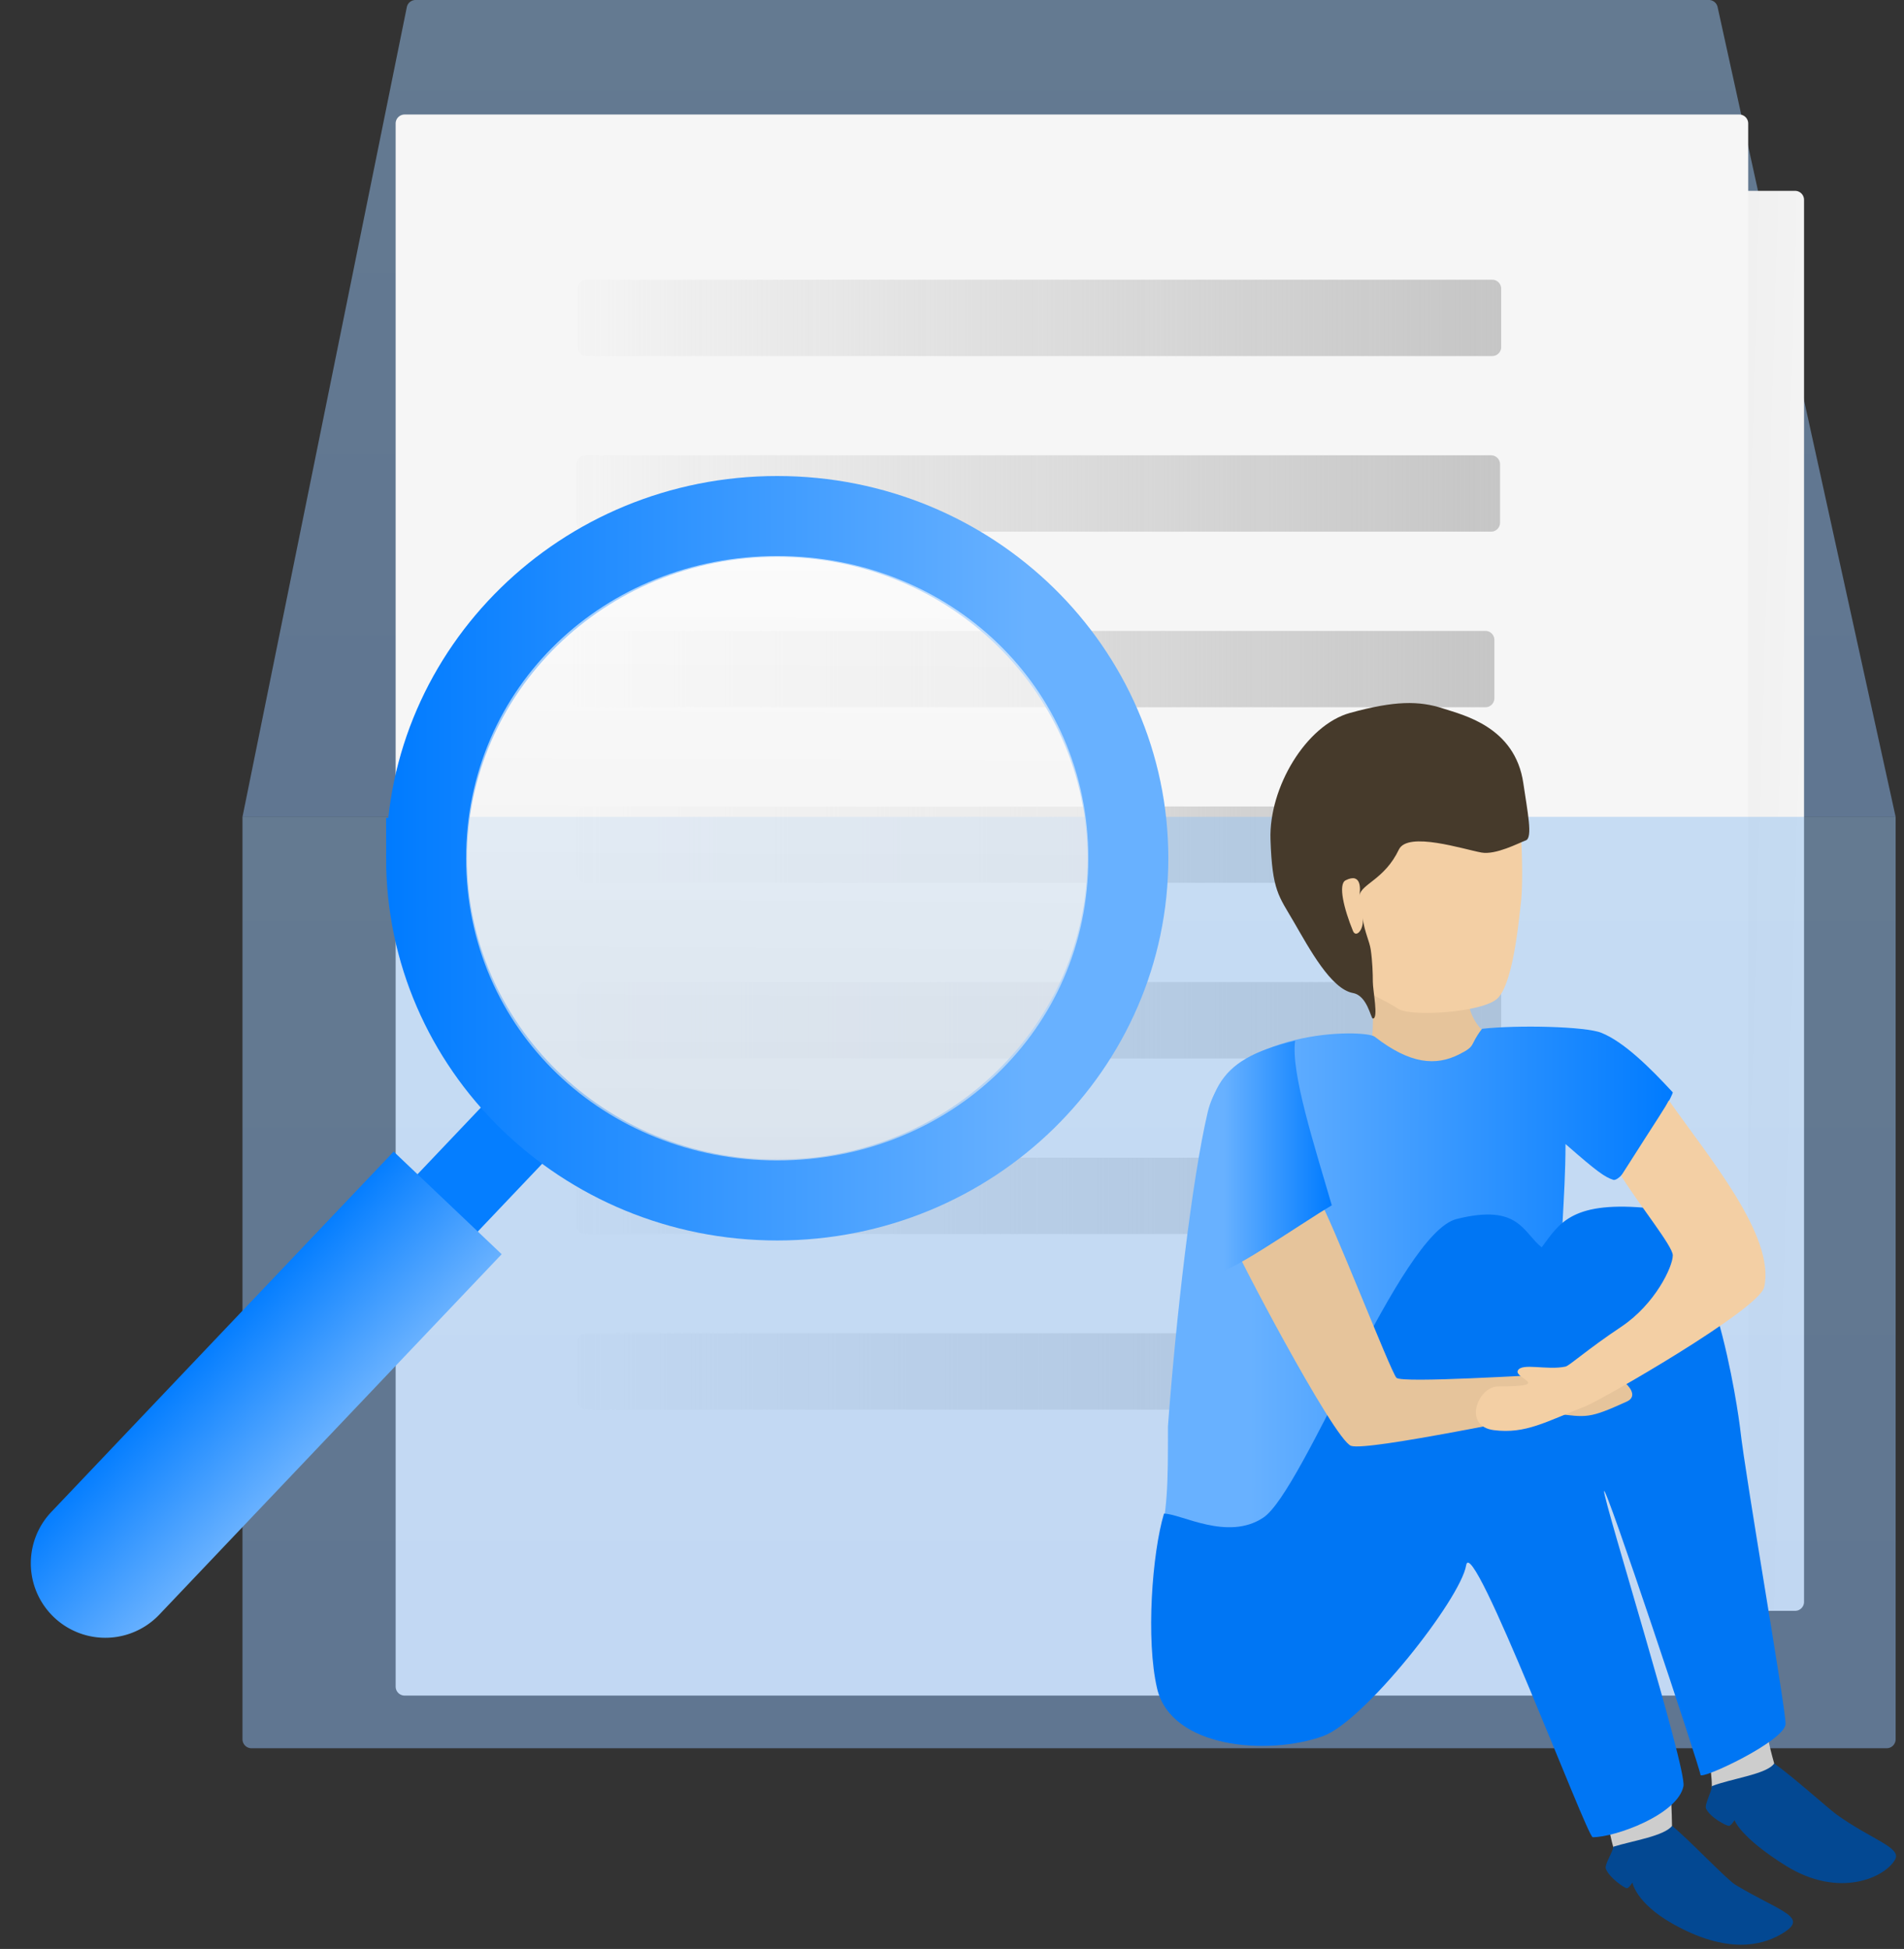 <svg width="212" height="217" fill="none" xmlns="http://www.w3.org/2000/svg"><rect width="100%" height="100%" fill="#333333" stroke="none"/><path d="M191.245.785l19.823 90.166H27L45.296.8a1 1 0 01.98-.801h143.992a1 1 0 01.977.785z" fill="url(#paint0_linear)" fill-opacity=".5"/><path d="M65.477 22.251a1 1 0 011-1H199.87a1 1 0 011 1v156.101a1 1 0 01-1 1H66.477a1 1 0 01-1-1v-156.1z" fill="url(#paint1_linear)"/><path d="M44.054 13.75a1 1 0 011-1h148.599a1 1 0 011 1v174.037a1 1 0 01-1 1H45.054a1 1 0 01-1-1V13.75z" fill="#F6F6F6"/><path d="M64.319 32.145a1 1 0 011-1h100.829a1 1 0 011 1v6.5a1 1 0 01-1 1H65.319a1 1 0 01-1-1v-6.5z" fill="url(#paint2_linear)"/><path d="M63.562 71.246a1 1 0 011-1H165.39a1 1 0 011 1v6.5a1 1 0 01-1 1H64.561a1 1 0 01-1-1v-6.5z" fill="url(#paint3_linear)"/><path d="M64.319 110.347a1 1 0 011-1h100.829a1 1 0 011 1v6.5a1 1 0 01-1 1l-100.829-.001a1 1 0 01-1-1v-6.499z" fill="url(#paint4_linear)"/><path d="M64.192 90.796a1 1 0 011-1h100.83a1 1 0 011 1v6.5a1 1 0 01-1 1H65.192a1 1 0 01-1-1v-6.5z" fill="url(#paint5_linear)"/><path d="M64.319 149.447a1 1 0 011-1l100.829.001a1 1 0 011 1v6.499a1 1 0 01-1 1H65.319a1 1 0 01-1-1v-6.5z" fill="url(#paint6_linear)"/><path d="M64.192 129.896a1 1 0 011-1l100.83.001a1 1 0 011 1v6.5a1 1 0 01-1 1l-100.83-.001a1 1 0 01-1-1v-6.5z" fill="url(#paint7_linear)"/><path d="M64.192 51.695a1 1 0 011-1h100.83a1 1 0 011 1v6.5a1 1 0 01-1 1H65.192a1 1 0 01-1-1v-6.5z" fill="url(#paint8_linear)"/><path d="M27 90.95h184.068v102.701a1 1 0 01-1 1H28a1 1 0 01-1-1v-102.7z" fill="url(#paint9_linear)" fill-opacity=".5"/><path d="M53.92 122.92l-25.897 27.261a4.629 4.629 0 106.712 6.376l25.897-27.261-6.712-6.376z" fill="#057EFF"/><path d="M43.83 128.22L5.712 168.345A8.294 8.294 0 0017.74 179.77l38.118-40.125-12.026-11.425z" fill="url(#paint10_linear)"/><path d="M47.49 95.558c0 20.922 17.385 38.058 39.048 38.058 21.664 0 39.048-17.136 39.048-38.058S108.202 57.5 86.539 57.5c-21.664 0-39.048 17.136-39.048 38.058z" stroke="url(#paint11_linear)" stroke-width="9"/><path d="M51.898 95.558c0 19.131 15.51 33.651 34.64 33.651 19.132 0 34.641-14.52 34.641-33.651 0-19.132-15.509-33.65-34.64-33.65-19.132 0-34.64 14.519-34.64 33.65z" fill="url(#paint12_linear)" fill-opacity=".6"/><path d="M151.745 106.676c1.894 5.052 1.052 11.474 0 12.737 3.789 3.368 9.299 4.945 9.805 4.945.631 0 6.059-8.927 4.796-8.927s-4.796-3.703-1.639-8.755c1.058-1.694-13.406-1.183-12.962 0z" fill="#E6C49B"/><path d="M169.344 100.513c.296-2.562.116-8.413-.48-12.525-.406.269-1.575 1.11-3.001 2.324-1.783 1.518-10.781-.572-12.742-.287-1.57.227-.366 3.62-.593 5.123-.278-.38-1.718.123-3.359-.143-2.051-.332-1.246 5.219-.324 6.974.546 1.04-.003 2.766-.197 3.235a.93.93 0 01-.01-.056c-.083.23-.058.221.01.056.119.549.724.405 1.001 2.316.358 2.467 3.371 3.049 6.036 4.793 1.369.897 9.191.429 10.974-1.089 1.783-1.518 2.426-8.481 2.685-10.721z" fill="#F3CFA4"/><path d="M160.704 78.891c2.158.712 7.997 2.011 8.911 8.314.455 3.135 1.075 6.068.281 6.362-.794.293-3.342 1.642-4.942 1.356-1.978-.354-8.212-2.395-9.197-.332-1.594 3.338-4.159 3.805-4.397 5.12.119-.657.266-2.6-1.53-1.699-.871.437-.175 3.227.818 5.644.34.829 1.258-.182 1.076-1.436.242 1.672.76 2.539.905 3.542.182 1.254.229 2.646.229 3.542 0 1.007.656 4.148 0 4.101-.229-.017-.61-2.551-2.21-2.841-2.443-.442-4.851-4.924-6.564-7.877-1.712-2.953-2.432-3.491-2.621-9.226-.189-5.735 3.935-12.734 8.877-14.091 4.941-1.356 7.666-1.369 10.364-.479z" fill="#463A2B"/><path d="M162.434 117.411c2.021-1.01 1.111-.97 2.585-2.864 3.982-.443 11.504-.265 13.274.443 2.526 1.01 5.438 3.9 7.964 6.637 0 .442-5.309 10.176-6.637 9.734-.958-.319-1.77-.885-5.309-3.982 0 6.194-.766 12.008-.261 14.028.631 2.526-25.508 27.154-28.665 29.68-3.158 2.525-17.002 3.733-16.548 1.894 1.208-4.895 1.209-7.55 1.209-14.187.885-11.947 2.655-27.433 4.424-34.955 2.203-9.363 17.487-9.274 18.602-8.407 3.982 3.097 6.836 3.242 9.362 1.979z" fill="url(#paint13_linear)"/><path d="M190.602 198.871c0-1.895-.632-5.052-.632-5.052l5.683-5.683c.842 2.105.632 3.789 1.895 8.209.572 2.003-6.946 4.42-6.946 2.526zm-10.735 7.578c-.632-1.895-.758-3.537-1.263-5.052l6.946-6.315c.421 2.105.631 6.315.631 9.472 0 1.822-4.63 1.474-6.314 1.895z" fill="#CDCDCD"/><path d="M204.492 202.029c-.918-.659-4.842-4.21-6.947-5.683-.8 1.201-4.769 1.671-6.945 2.526 0 .631-.861 2.063-.63 2.525.505 1.011 2.262 1.895 2.526 1.895.264 0 .632-.632.632-.632s.631 1.895 5.681 5.052c5.987 3.744 11.122 1.309 12.209-.689.719-1.321-2.655-2.212-6.526-4.994zm-11.259 7.828c-.968-.584-5.07-4.93-7.052-6.565-.893 1.134-4.312 1.642-6.548 2.322-.05.63-1.021 1.989-.827 2.468.424 1.047 2.098 2.138 2.323 2.156.226.018.632-.631.632-.631s.378 2.272 4.473 4.582c6.151 3.47 9.967 2.351 11.952 1.241 3.53-1.973.173-2.482-4.953-5.573z" fill="#034892"/><path d="M128.837 187.997c-1.262-5.385-.561-15.044.766-19.469 1.895 0 7.08 3.097 11.062.443 4.489-2.993 15.205-31.666 21.52-33.245 6.946-1.737 7.367 1.473 9.472 3.157 1.895-2.525 3.162-5.104 11.367-4.421 7.577.631 10.595 23.373 10.735 24.628.631 5.683 5.052 30.941 5.052 32.836 0 1.894-9.473 6.314-9.473 5.683 0-.632-10.735-32.835-10.735-31.572 0 1.263 9.233 30.877 8.841 32.835-.631 3.157-7.578 5.69-10.103 5.685-.632-.002-13.461-34.066-14.092-30.277-.632 3.789-11.363 17.389-15.947 19.026-6.194 2.213-16.909 1.328-18.465-5.309z" fill="#0076F4"/><path d="M150.436 160.984c-1.894-.632-13.293-22.355-13.293-22.986l1.673-5.56c2.526.632 7.051-.38 8.061 1.135 1.263 1.895 7.98 19.202 8.611 19.833.632.631 15.601-.364 17.495-.364.148-.59 1.505-.885 2.213-.885.885 0-.443.885-.443 1.327 0 .443 2.213-.885 3.54-.885s4.867 2.533 2.831 3.458c-4.206 1.912-4.425 1.77-7.965 1.328-1.263 0-20.828 4.23-22.723 3.599z" fill="#E6C49B"/><path d="M196.434 143.307c1.263-5.683-6.199-14.482-10.619-20.796-.443.885-.89 1.461-5.31 8.407 2.105 3.368 5.752 7.839 5.752 8.85 0 1.262-1.963 5.438-5.752 7.964-3.789 2.526-5.761 4.332-6.194 4.425-2.065.442-4.862-.453-5.31.442-.442.885 4.05 1.77-2.212 1.77-2.213 0-3.983 4.425-.443 4.867 3.54.443 5.758-.938 10.177-2.655 1.679-.652 19.358-10.783 19.911-13.274z" fill="#F3CFA4"/><path d="M135.373 141.537c-.505-1.01-1.77-4.424-1.77-10.619.885-9.292 1.31-12.832 10.602-15.044-.505 3.536 2.189 11.804 4.083 18.329-3.578 2.105-12.41 8.345-12.915 7.334z" fill="url(#paint14_linear)"/><defs><linearGradient id="paint0_linear" x1="119.034" y1="0" x2="119.034" y2="90.951" gradientUnits="userSpaceOnUse"><stop stop-color="#96C2F0"/><stop offset="1" stop-color="#8DB9F1"/></linearGradient><linearGradient id="paint1_linear" x1="162.737" y1="51.851" x2="206.439" y2="53.147" gradientUnits="userSpaceOnUse"><stop stop-color="#626262"/><stop offset="0" stop-color="#E1E1E1"/><stop offset="1" stop-color="#F6F6F6"/></linearGradient><linearGradient id="paint2_linear" x1="59.678" y1="30.012" x2="170.873" y2="30.012" gradientUnits="userSpaceOnUse"><stop stop-color="#C4C4C4" stop-opacity="0"/><stop offset="1" stop-color="#C4C4C4"/></linearGradient><linearGradient id="paint3_linear" x1="59.719" y1="69.113" x2="170.088" y2="69.113" gradientUnits="userSpaceOnUse"><stop stop-color="#C4C4C4" stop-opacity="0"/><stop offset="1" stop-color="#C4C4C4"/></linearGradient><linearGradient id="paint4_linear" x1="59.678" y1="107.505" x2="170.873" y2="107.505" gradientUnits="userSpaceOnUse"><stop stop-color="#C4C4C4" stop-opacity="0"/><stop offset="1" stop-color="#C4C4C4"/></linearGradient><linearGradient id="paint5_linear" x1="59.551" y1="87.954" x2="170.746" y2="87.954" gradientUnits="userSpaceOnUse"><stop stop-color="#C4C4C4" stop-opacity="0"/><stop offset="1" stop-color="#C4C4C4"/></linearGradient><linearGradient id="paint6_linear" x1="59.678" y1="146.606" x2="170.873" y2="146.606" gradientUnits="userSpaceOnUse"><stop stop-color="#C4C4C4" stop-opacity="0"/><stop offset="1" stop-color="#C4C4C4"/></linearGradient><linearGradient id="paint7_linear" x1="59.551" y1="127.055" x2="170.746" y2="127.055" gradientUnits="userSpaceOnUse"><stop stop-color="#C4C4C4" stop-opacity="0"/><stop offset="1" stop-color="#C4C4C4"/></linearGradient><linearGradient id="paint8_linear" x1="59.551" y1="48.854" x2="170.746" y2="48.854" gradientUnits="userSpaceOnUse"><stop stop-color="#C4C4C4" stop-opacity="0"/><stop offset="1" stop-color="#C4C4C4"/></linearGradient><linearGradient id="paint9_linear" x1="119.034" y1="90.95" x2="119.034" y2="194.651" gradientUnits="userSpaceOnUse"><stop stop-color="#96C2F0"/><stop offset="1" stop-color="#8DB9F1"/></linearGradient><linearGradient id="paint10_linear" x1="21.915" y1="151.289" x2="33.942" y2="162.714" gradientUnits="userSpaceOnUse"><stop stop-color="#057EFF"/><stop offset="1" stop-color="#68B1FF"/></linearGradient><linearGradient id="paint11_linear" x1="114.361" y1="96.504" x2="42.991" y2="96.529" gradientUnits="userSpaceOnUse"><stop stop-color="#68B1FF"/><stop offset="1" stop-color="#007BFF"/></linearGradient><linearGradient id="paint12_linear" x1="83.31" y1="130.198" x2="83.676" y2="60.919" gradientUnits="userSpaceOnUse"><stop stop-color="#E9E9E9"/><stop offset="1" stop-color="#fff"/></linearGradient><linearGradient id="paint13_linear" x1="139.196" y1="144.749" x2="186.257" y2="144.764" gradientUnits="userSpaceOnUse"><stop stop-color="#68B1FF"/><stop offset="1" stop-color="#007BFF"/></linearGradient><linearGradient id="paint14_linear" x1="136.255" y1="129.047" x2="148.288" y2="129.049" gradientUnits="userSpaceOnUse"><stop stop-color="#68B1FF"/><stop offset="1" stop-color="#007BFF"/></linearGradient></defs></svg>